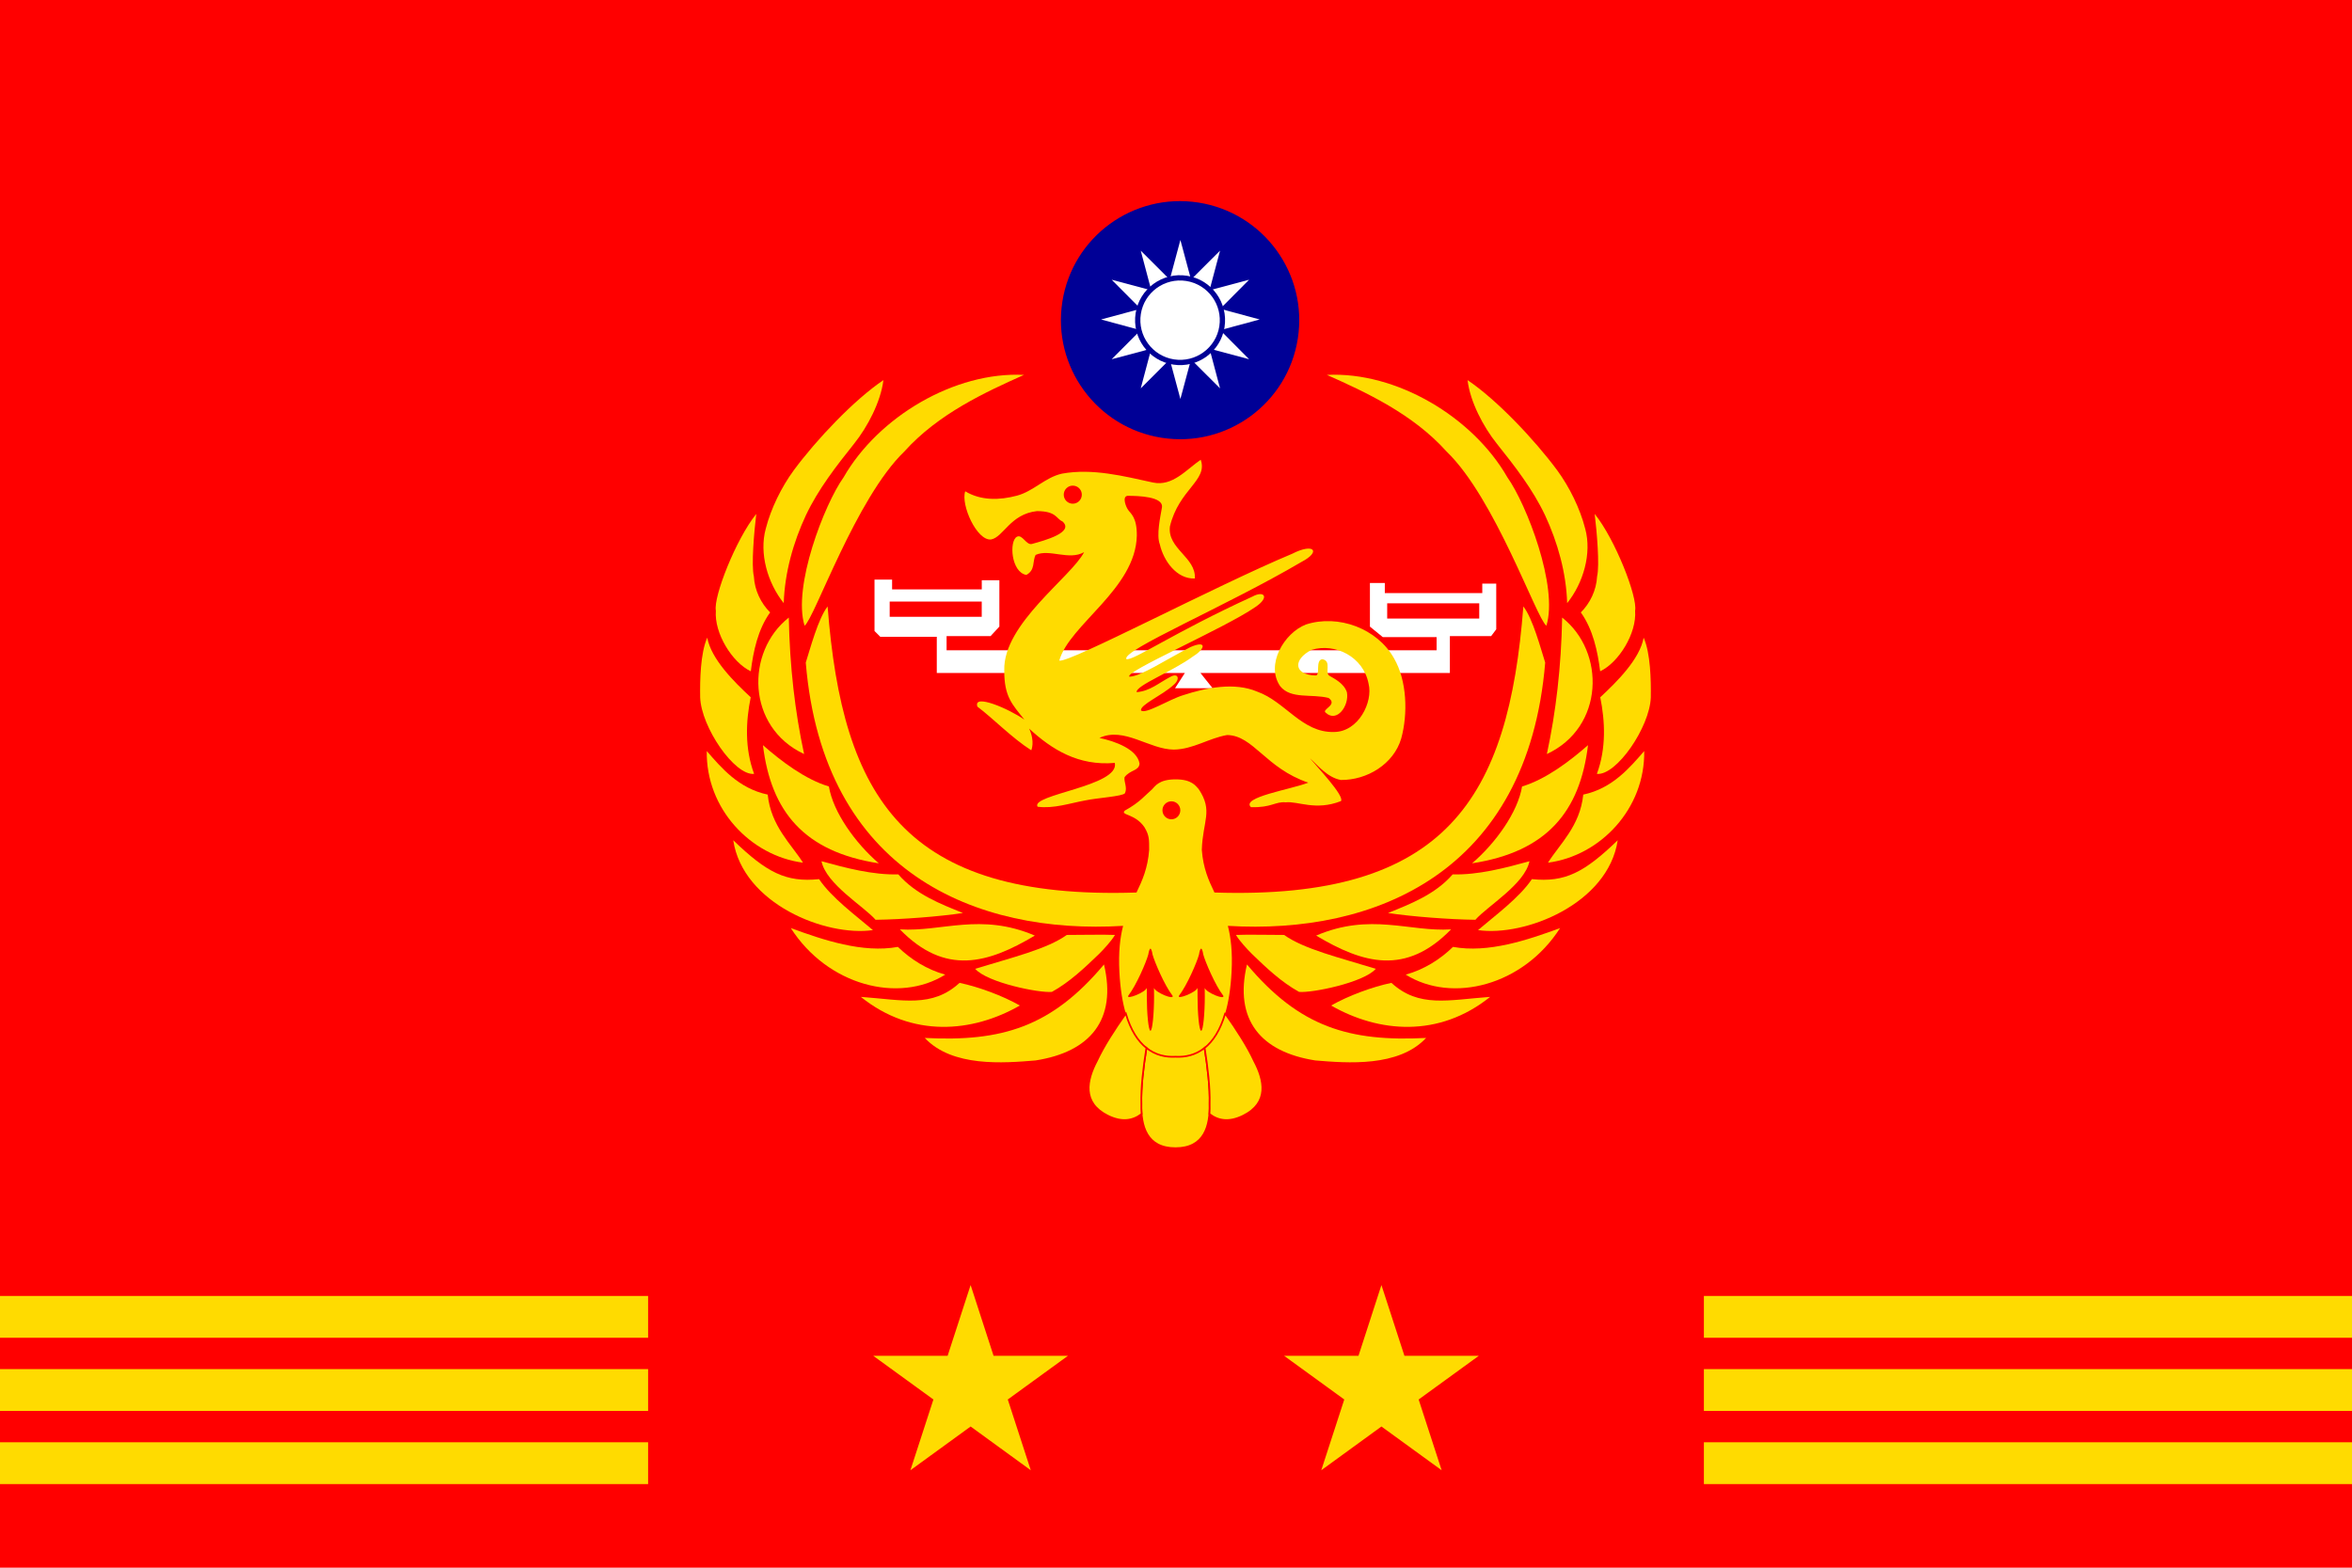 <?xml version="1.0" encoding="UTF-8" standalone="no"?>
<!-- Created with Inkscape (http://www.inkscape.org/) -->

<svg
   xmlns:dc="http://purl.org/dc/elements/1.1/"
   xmlns:cc="http://creativecommons.org/ns#"
   xmlns:rdf="http://www.w3.org/1999/02/22-rdf-syntax-ns#"
   xmlns:svg="http://www.w3.org/2000/svg"
   xmlns="http://www.w3.org/2000/svg"
   xmlns:sodipodi="http://sodipodi.sourceforge.net/DTD/sodipodi-0.dtd"
   xmlns:inkscape="http://www.inkscape.org/namespaces/inkscape"
   height="750"
   width="1125"
   version="1.1"
   id="svg2"
   inkscape:version="0.48.4 r9939"
   sodipodi:docname="海巡南沙指揮官旗.svg"
   inkscape:export-filename="D:\網頁\海巡南沙指揮官旗.png"
   inkscape:export-xdpi="30.24"
   inkscape:export-ydpi="30.24">
  <defs
     id="defs112"><style
   id="style3088"
   type="text/css">
   
    .fil0 {fill:#DA251D}
    .fil1 {fill:#FFF500}
   
  </style>

 <style
   id="style3060"
   type="text/css">
   
    .fil0 {fill:#DA251D}
    .fil1 {fill:#FFF500}
   
  </style>

  
  
  
  
  
 </defs>
  <sodipodi:namedview
     pagecolor="#ffffff"
     bordercolor="#666666"
     borderopacity="1"
     objecttolerance="10"
     gridtolerance="10"
     guidetolerance="10"
     inkscape:pageopacity="0"
     inkscape:pageshadow="2"
     inkscape:window-width="1920"
     inkscape:window-height="1028"
     id="namedview110"
     showgrid="false"
     inkscape:zoom="1"
     inkscape:cx="564.59605"
     inkscape:cy="363.38931"
     inkscape:window-x="-8"
     inkscape:window-y="-8"
     inkscape:window-maximized="1"
     inkscape:current-layer="svg2"
     showguides="true"
     inkscape:guide-bbox="true" />
  <rect
     style="stroke:none;fill:#ff0000;fill-opacity:1"
     height="750"
     width="1125"
     y="0"
     x="0"
     id="rect6" />
  <g
     id="g3029"
     transform="matrix(0.814,0,0,0.814,104.421,17.497)">
    <g
       id="g8"
       transform="matrix(1.122,0,0,1.122,282.222,93.224)">
      <g
         id="g10">
        <path
           id="path12"
           d="m 410.43,203.48 v 4.962 h -51.045 v -5.318 h -7.796 v 22.866 l 6.734,5.493 h 28.182 v 6.912 h -256.63 v -7.444 h 23.042 l 4.605,-4.962 v -24.28 h -9.218 v 4.786 h -46.967 v -5.14 h -9.21 l 0.001,26.941 3.015,3.013 h 29.598 v 18.965 h 129.92 l -5.139,7.977 h 19.674 l -6.379,-7.978 h 130.64 v -19.33 h 21.621 l 2.659,-3.545 V 203.47 h -7.264 v 0.001 z m -310.35,17.367 v -7.976 h 48.209 v 7.976 H 100.08 z m 308.76,0.924 h -48.21 v -7.976 h 48.21 v 7.976 z"
           style="fill:#ffffff"
           inkscape:connector-curvature="0" />
      </g>
      <g
         id="g14">
        <path
           id="path16"
           d="m 410.43,203.48 v 4.962 h -51.045 v -5.318 h -7.796 v 22.866 l 6.734,5.493 h 28.182 v 6.912 h -256.63 v -7.444 h 23.042 l 4.605,-4.962 v -24.28 h -9.218 v 4.786 h -46.967 v -5.14 h -9.21 l 0.001,26.941 3.015,3.013 h 29.598 v 18.965 h 129.92 l -5.139,7.977 h 19.674 l -6.379,-7.978 h 130.64 v -19.33 h 21.621 l 2.659,-3.545 V 203.47 h -7.264 v 0.001 z m -310.35,17.367 v -7.976 h 48.209 v 7.976 H 100.08 z m 308.76,0.924 h -48.21 v -7.976 h 48.21 v 7.976 z"
           style="fill:none"
           inkscape:connector-curvature="0" />
      </g>
    </g>
    <g
       id="g18"
       transform="matrix(1.105,0,0,1.145,438.434,248.71)"
       style="fill:#ffdb00;fill-opacity:1">
      <path
         id="path20"
         d="m 125.65,0 c 3.933,10.665 -11.622,15.094 -16.37,34.228 -1.488,11.48 13.961,15.839 13.252,26.717 -9.709,0.425 -16.689,-9.177 -18.638,-17.539 -1.878,-4.713 0.248,-13.89 1.134,-18.886 0.957,-5.634 -12.543,-6.024 -18.425,-5.988 -2.905,0.567 -0.567,5.917 0.425,7.193 1.311,1.878 4.748,3.756 4.642,13.217 -0.567,27.283 -35.894,45.673 -41.244,64.169 5.244,1.382 82.913,-38.339 123.87,-54.85 11.587,-5.74 15.555,-1.134 4.961,4.181 -40.181,22.819 -95.705,45.354 -93.154,49.89 3.472,1.098 25.193,-13.642 67.075,-32.102 6.13,-3.26 9.354,0.283 1.63,5.315 -16.618,11.126 -70.831,33.661 -67.004,35.823 6.413,-0.354 18.461,-8.327 32.457,-15.236 8.716,-3.65 7.902,0.886 1.524,4.677 -10.984,7.866 -30.862,15.13 -30.189,18.496 7.228,-0.602 11.587,-4.677 18.071,-7.937 4.181,-2.126 5.102,1.382 1.559,4.216 -6.059,5.386 -18.035,10.24 -17.327,13.146 2.587,2.02 14.811,-5.669 22.5,-7.902 12.047,-3.791 27.177,-6.803 39.366,-1.772 14.917,5.138 23.705,21.083 40.677,20.693 13.217,-0.035 20.87,-15.484 18.496,-24.661 -2.693,-14.032 -17.894,-21.189 -30.331,-17.504 -10.063,4.961 -9.531,12.827 2.126,13.146 2.728,0.071 -0.354,-8.114 3.685,-8.327 5.138,1.028 0.78,7.193 3.898,8.61 2.268,1.311 7.512,3.72 9.071,8.327 1.346,6.945 -5.386,15.839 -11.232,10.524 -2.587,-1.665 6.697,-3.969 1.488,-7.583 -9.035,-2.232 -20.055,0.78 -25.724,-6.024 -7.902,-10.984 2.02,-27.283 13.642,-31.677 17.291,-5.421 37.984,2.091 46.843,17.291 6.98,11.551 7.476,28.559 3.862,41.244 -4.004,13.11 -18.142,21.402 -32.102,21.26 -7.157,-1.205 -12.543,-7.795 -16.441,-11.161 3.72,4.394 18.496,19.346 16.512,22.004 -13.5,5.138 -22.925,-0.071 -29.339,0.638 -5.74,-0.496 -7.441,2.799 -18.532,2.48 -5.528,-5.102 21.26,-9.071 30.472,-12.579 -22.748,-7.476 -29.126,-24.236 -43.157,-24.449 -9.78,1.63 -18.071,7.335 -28.311,7.476 -13.075,-0.035 -26.469,-11.906 -39.579,-5.988 8.433,1.701 20.126,5.846 21.331,13.181 -0.283,3.791 -4.996,3.118 -7.972,6.98 -0.461,2.197 1.63,5.386 0.213,8.22 -1.169,1.63 -14.598,2.374 -21.224,3.72 -8.327,1.488 -16.654,4.287 -25.228,3.224 -4.08,-6.27 43.79,-10.56 41.061,-22.5 -19.488,1.63 -33.519,-6.91 -45.566,-17.61 3.259,6.73 1.133,11.13 1.133,11.13 -10.204,-6.27 -20.126,-16.2 -28.63,-22.4 -2.516,-6.91 16.689,1.07 24.981,6.67 -6.414,-7.8 -10.807,-11.73 -10.701,-25.3 -0.709,-23.85 35.61,-47.874 42.449,-60.665 -8.043,4.429 -18.39,-1.843 -25.795,1.417 -1.772,3.366 -0.035,7.689 -4.925,10.276 -8.15,-1.417 -9.213,-17.433 -5.032,-19.594 2.941,-1.524 5.032,4.642 8.15,3.65 C 42.481,41.463 58.674,37.282 52.119,31.648 48.752,30.336 49.035,26.367 38.547,26.367 24.339,27.891 20.831,39.655 14.169,40.93 6.587,41.71 -2.059,23.072 0.421,16.198 c 8.398,4.89 18.319,4.606 27.532,2.232 8.858,-2.303 14.952,-9.39 23.952,-11.303 16.229,-2.835 32.705,1.276 48.401,4.571 10.42,2.126 17.72,-6.697 25.34,-11.693 z"
         style="fill:#ffdb00;fill-opacity:1;fill-rule:nonzero"
         inkscape:connector-curvature="0" />
    </g>
    <ellipse
       id="ellipse22"
       d="m 118,7441 c 0,65.17 -52.83,118 -118,118 -65.17,0 -118,-52.83 -118,-118 0,-65.17 52.83,-118 118,-118 65.17,0 118,52.83 118,118 z"
       class="fil0"
       ry="118"
       rx="118"
       cy="7441"
       cx="0"
       transform="matrix(0.045,0,0,0.045,502.099,-65.61)"
       style="fill:#ff0000;fill-opacity:1"
       sodipodi:cx="0"
       sodipodi:cy="7441"
       sodipodi:rx="118"
       sodipodi:ry="118" />
    <path
       id="path24"
       d="m 358.009,334.969 c -5.582,7.158 -10.258,25.005 -12.812,32.969 10.269,123.609 100.331,159.97 186.469,154.719 -1.785,6.962 -2.767,15.46 -2.188,26.906 2.034,40.15 17.546,50.854 32.969,50 15.422,0.853 30.934,-9.851 32.969,-50 0.593,-11.433 -0.408,-19.95 -2.188,-26.906 86.138,5.251 176.2,-31.11 186.469,-154.719 -2.555,-7.964 -7.231,-25.811 -12.812,-32.969 l -0.031,0 c -8.704,112.431 -45.012,172.533 -181.469,168.094 -0.002,-0.004 -0.029,0.004 -0.031,0 -3.461,-7.165 -6.638,-14.326 -7.438,-25.062 0.52,-17.112 6.814,-22.778 -1.844,-35.719 -1.656,-1.706 -3.879,-5.766 -13.625,-5.719 -9.745,0 -12.016,4.059 -13.719,5.812 -3.879,3.271 -6.996,7.554 -16.031,12.531 -2.98,2.797 6.044,1.659 11.531,9.812 2.886,4.788 2.75,7.356 2.75,13.281 -0.8,10.737 -3.982,17.895 -7.438,25.062 -0.011,3.4e-4 -0.021,-3.4e-4 -0.031,0 C 403.006,507.502 366.745,447.4 358.041,334.969 l -0.031,0 z"
       style="fill:#ffdb00;fill-opacity:1;stroke:none"
       inkscape:connector-curvature="0" />
    <path
       id="path26"
       d="m 546.457,539.52 c -1.135,4.314 -6.954,17.965 -11.78,24.223 -1.277,2.512 9.982,-1.944 10.928,-4.598 v 5.072 c 0,9.623 0.946,20.099 2.129,20.099 1.183,0 2.129,-10.476 2.129,-20.099 0,-0.806 -0.047,-4.314 -0.047,-5.072 1.088,2.844 12.063,7.253 10.928,4.598 -4.825,-6.257 -10.644,-20.051 -11.78,-24.27 -0.331,-2.133 -0.804,-3.413 -1.23,-3.413 -0.473,0 -0.899,1.28 -1.277,3.46 z"
       style="fill:#ff0000;fill-opacity:1"
       inkscape:connector-curvature="0" />
    <path
       id="path28"
       d="m 565.287,454.72 c 0,2.939 -2.318,5.309 -5.251,5.309 -2.886,0 -5.251,-2.37 -5.251,-5.309 0,-2.892 2.365,-5.262 5.251,-5.262 2.933,0 5.251,2.37 5.251,5.262 z"
       style="fill:#ff0000;fill-opacity:1"
       inkscape:connector-curvature="0" />
    <path
       id="path30"
       d="m 579.527,594.41 c -5.204,4.124 -11.165,5.499 -17.078,5.167 -5.961,0.332 -11.874,-1.043 -17.078,-5.167 -1.845,11.424 -3.264,23.512 -2.98,32.85 -0.331,12.893 2.98,26.071 20.058,26.071 17.078,0 20.39,-13.178 20.058,-26.071 0.284,-9.338 -1.135,-21.378 -2.98,-32.85 z"
       style="fill:#ffdb00;fill-opacity:1;stroke:#ff0000;stroke-width:1;stroke-linecap:butt;stroke-linejoin:miter;stroke-miterlimit:4;stroke-opacity:1;stroke-dasharray:none"
       inkscape:connector-curvature="0" />
    <path
       id="path32"
       d="m 576.267,539.52 c -1.135,4.314 -6.954,17.965 -11.78,24.223 -1.325,2.512 9.935,-1.944 10.928,-4.598 v 5.072 c 0,9.623 0.899,20.099 2.129,20.099 1.183,0 2.129,-10.476 2.129,-20.099 0,-0.806 -0.047,-4.314 -0.047,-5.072 1.041,2.844 12.063,7.253 10.928,4.598 -4.825,-6.257 -10.644,-20.051 -11.78,-24.27 -0.331,-2.133 -0.804,-3.413 -1.23,-3.413 -0.473,0 -0.946,1.28 -1.277,3.46 z"
       style="fill:#ff0000;fill-opacity:1"
       inkscape:connector-curvature="0" />
    <path
       id="path34"
       d="m 591.637,574.17 c -2.886,9.86 -7.144,16.306 -12.063,20.241 1.798,11.471 3.217,23.512 2.933,32.85 0.047,1.991 0.047,3.982 -0.095,5.973 4.967,3.887 11.401,5.167 19.822,0.995 15.328,-7.632 12.442,-20.904 6.387,-32.281 -3.832,-8.39 -10.36,-18.439 -16.983,-27.778 z"
       style="fill:#ffdb00;fill-opacity:1;stroke:#ff0000;stroke-width:1;stroke-linecap:butt;stroke-linejoin:miter;stroke-miterlimit:4;stroke-opacity:1;stroke-dasharray:none"
       inkscape:connector-curvature="0" />
    <path
       id="path36"
       d="m 533.257,574.17 c 2.886,9.86 7.144,16.306 12.111,20.241 -1.845,11.471 -3.264,23.512 -2.98,32.85 -0.047,1.991 0,3.982 0.142,5.973 -5.015,3.887 -11.448,5.167 -19.869,0.995 -15.28,-7.632 -12.395,-20.904 -6.386,-32.281 3.879,-8.39 10.36,-18.439 16.983,-27.778 z"
       style="fill:#ffdb00;fill-opacity:1;stroke:#ff0000;stroke-width:1;stroke-linecap:butt;stroke-linejoin:miter;stroke-miterlimit:4;stroke-opacity:1;stroke-dasharray:none"
       inkscape:connector-curvature="0" />
    <path
       style="fill:#ffdb00;fill-opacity:1;stroke:none"
       d="m 651.437,198.84 c 40.779,-2.038 85.674,24.649 106.06,60.248 11.165,15.643 30.04,64.277 22.897,87.173 -5.913,-4.408 -30.088,-74.896 -58.662,-102.39 -19.869,-22.184 -47.686,-34.935 -70.299,-45.032 z"
       id="path40"
       inkscape:connector-curvature="0" />
    <path
       style="fill:#ffdb00;fill-opacity:1;stroke:none"
       d="m 734.077,201.92 c 17.22,11.566 39.313,34.983 52.606,52.901 7.238,9.86 13.483,22.516 16.51,34.367 4.021,14.6 -1.135,32.044 -10.597,43.8 -0.52,-17.728 -5.535,-35.646 -13.01,-51.716 -7.285,-15.358 -17.788,-28.821 -28.337,-42.046 -7.853,-9.812 -15.659,-24.554 -17.173,-37.306 z"
       id="path42"
       inkscape:connector-curvature="0" />
    <path
       style="fill:#ffdb00;fill-opacity:1;stroke:none"
       d="m 808.777,280.56 c 11.969,14.79 25.31,48.777 23.748,56.883 1.041,13.273 -9.651,30.48 -20.532,35.599 -1.466,-11.756 -4.21,-24.602 -11.354,-34.604 5.346,-5.309 9.13,-12.941 9.556,-21.189 1.561,-6.494 -0.142,-26.261 -1.419,-36.689 z"
       id="path44"
       inkscape:connector-curvature="0" />
    <path
       style="fill:#ffdb00;fill-opacity:1;stroke:none"
       d="m 789.667,341.47 c 25.499,20.051 24.884,64.42 -8.989,80.205 5.346,-24.839 8.421,-51.242 8.989,-80.205 z"
       id="path48"
       inkscape:connector-curvature="0" />
    <path
       style="fill:#ffdb00;fill-opacity:1;stroke:none"
       d="m 837.547,353.28 c 4.069,9.196 4.352,25.171 4.21,35.03 -0.568,17.491 -20.2,46.17 -31.696,45.032 5.582,-15.074 4.825,-30.906 1.987,-45.032 9.84,-9.149 23.228,-22.421 25.499,-35.03 z"
       id="path50"
       inkscape:connector-curvature="0" />
    <path
       style="fill:#ffdb00;fill-opacity:1;stroke:none"
       d="m 766.107,440.73 c 13.861,-4.124 28.054,-14.884 38.745,-24.27 -4.684,39.012 -24.222,62.713 -68.123,69.444 13.861,-11.898 26.871,-30.006 29.378,-45.174 z"
       id="path52"
       inkscape:connector-curvature="0" />
    <path
       style="fill:#ffdb00;fill-opacity:1;stroke:none"
       d="m 837.877,419.92 c 0.568,33.798 -25.688,61.576 -56.533,65.605 6.765,-10.855 18.828,-21.426 20.721,-40.007 17.173,-3.65 27.249,-15.785 35.812,-25.597 z"
       id="path54"
       inkscape:connector-curvature="0" />
    <path
       style="fill:#ffdb00;fill-opacity:1;stroke:none"
       d="m 822.307,472.35 c -5.63,37.353 -54.451,56.788 -82.079,52.806 9.887,-8.485 24.222,-18.914 31.649,-29.958 19.538,2.038 30.845,-3.982 50.43,-22.848 z"
       id="path56"
       inkscape:connector-curvature="0" />
    <path
       style="fill:#ffdb00;fill-opacity:1;stroke:none"
       d="m 725.327,492.4 c 14.949,0.427 30.892,-3.792 45.132,-7.727 -2.791,13.51 -24.647,26.308 -31.791,34.414 -15.517,-0.19 -37.562,-1.896 -51.329,-3.982 13.104,-5.309 27.675,-10.855 37.988,-22.706 z"
       id="path58"
       inkscape:connector-curvature="0" />
    <path
       style="fill:#ffdb00;fill-opacity:1;stroke:none"
       d="m 645.097,528.38 c 31.885,-13.652 54.83,-2.086 79.288,-3.65 -26.682,27.351 -51.707,20.099 -79.288,3.65 z"
       id="path60"
       inkscape:connector-curvature="0" />
    <path
       style="fill:#ffdb00;fill-opacity:1;stroke:none"
       d="m 725.517,535.02 c 20.721,3.792 43.76,-4.029 62.919,-11.045 -21.572,33.75 -63.298,44.463 -90.689,27.351 10.786,-2.986 20.295,-9.006 27.77,-16.306 z"
       id="path62"
       inkscape:connector-curvature="0" />
    <path
       style="fill:#ffdb00;fill-opacity:1;stroke:none"
       d="m 597.977,528 c 6.86,-0.332 21.478,0.047 28.29,0 11.922,8.438 32.264,13.225 53.884,19.909 -7.096,8.153 -37.752,14.315 -45.084,13.557 -10.455,-5.783 -19.254,-14.126 -27.77,-22.374 -2.838,-2.844 -7.238,-7.584 -9.32,-11.092 z"
       id="path64"
       inkscape:connector-curvature="0" />
    <path
       style="fill:#ffdb00;fill-opacity:1;stroke:none"
       d="m 604.457,545.35 c 30.892,36.832 60.128,45.506 105.26,43.183 -16.132,17.254 -46.267,14.79 -65.095,13.225 -32.027,-4.977 -47.875,-23.843 -40.164,-56.409 z"
       id="path66"
       inkscape:connector-curvature="0" />
    <path
       style="fill:#ffdb00;fill-opacity:1;stroke:none"
       d="m 653.897,569.48 c 10.077,-5.736 24.127,-10.95 35.434,-13.32 16.179,14.79 33.21,10.049 57.999,8.248 -30.088,24.175 -65.474,21.094 -93.433,5.072 z"
       id="path68"
       inkscape:connector-curvature="0" />
    <path
       style="fill:#ffdb00;fill-opacity:1;stroke:none"
       d="m 473.417,198.84 c -40.732,-2.038 -85.674,24.649 -106.02,60.248 -11.212,15.643 -30.04,64.277 -22.897,87.173 5.866,-4.408 30.088,-74.896 58.614,-102.39 19.917,-22.184 47.734,-34.935 70.299,-45.032 z"
       id="path70"
       inkscape:connector-curvature="0" />
    <path
       style="fill:#ffdb00;fill-opacity:1;stroke:none"
       d="m 390.817,201.92 c -17.22,11.566 -39.36,34.983 -52.606,52.901 -7.238,9.86 -13.483,22.516 -16.51,34.367 -4.021,14.6 1.135,32.044 10.55,43.8 0.568,-17.728 5.535,-35.646 13.057,-51.716 7.285,-15.358 17.788,-28.821 28.337,-42.046 7.853,-9.812 15.612,-24.554 17.173,-37.306 z"
       id="path72"
       inkscape:connector-curvature="0" />
    <path
       style="fill:#ffdb00;fill-opacity:1;stroke:none"
       d="m 316.117,280.56 c -11.969,14.79 -25.31,48.777 -23.748,56.883 -1.041,13.273 9.651,30.48 20.532,35.599 1.466,-11.756 4.163,-24.602 11.354,-34.604 -5.346,-5.309 -9.13,-12.941 -9.556,-21.189 -1.561,-6.494 0.142,-26.261 1.419,-36.689 z"
       id="path74"
       inkscape:connector-curvature="0" />
    <path
       style="fill:#ffdb00;fill-opacity:1;stroke:none"
       d="m 335.227,341.47 c -25.499,20.051 -24.884,64.42 8.989,80.205 -5.346,-24.839 -8.421,-51.242 -8.989,-80.205 z"
       id="path78"
       inkscape:connector-curvature="0" />
    <path
       style="fill:#ffdb00;fill-opacity:1;stroke:none"
       d="m 287.307,353.28 c -4.069,9.196 -4.305,25.171 -4.163,35.03 0.568,17.491 20.2,46.17 31.696,45.032 -5.582,-15.074 -4.873,-30.906 -1.987,-45.032 -9.887,-9.149 -23.228,-22.421 -25.546,-35.03 z"
       id="path80"
       inkscape:connector-curvature="0" />
    <path
       style="fill:#ffdb00;fill-opacity:1;stroke:none"
       d="m 358.787,440.73 c -13.908,-4.124 -28.054,-14.884 -38.745,-24.27 4.684,39.012 24.222,62.713 68.076,69.444 -13.814,-11.898 -26.823,-30.006 -29.331,-45.174 z"
       id="path82"
       inkscape:connector-curvature="0" />
    <path
       style="fill:#ffdb00;fill-opacity:1;stroke:none"
       d="m 287.027,419.92 c -0.568,33.798 25.641,61.576 56.533,65.605 -6.812,-10.855 -18.828,-21.426 -20.721,-40.007 -17.173,-3.65 -27.249,-15.785 -35.812,-25.597 z"
       id="path84"
       inkscape:connector-curvature="0" />
    <path
       style="fill:#ffdb00;fill-opacity:1;stroke:none"
       d="m 302.587,472.35 c 5.63,37.353 54.404,56.788 82.079,52.806 -9.935,-8.485 -24.222,-18.914 -31.649,-29.958 -19.538,2.038 -30.845,-3.982 -50.43,-22.848 z"
       id="path86"
       inkscape:connector-curvature="0" />
    <path
       style="fill:#ffdb00;fill-opacity:1;stroke:none"
       d="m 399.567,492.4 c -14.949,0.427 -30.892,-3.792 -45.132,-7.727 2.791,13.51 24.647,26.308 31.791,34.414 15.517,-0.19 37.562,-1.896 51.329,-3.982 -13.104,-5.309 -27.675,-10.855 -37.988,-22.706 z"
       id="path88"
       inkscape:connector-curvature="0" />
    <path
       style="fill:#ffdb00;fill-opacity:1;stroke:none"
       d="m 479.797,528.38 c -31.885,-13.652 -54.83,-2.086 -79.288,-3.65 26.634,27.351 51.66,20.099 79.288,3.65 z"
       id="path90"
       inkscape:connector-curvature="0" />
    <path
       style="fill:#ffdb00;fill-opacity:1;stroke:none"
       d="m 399.327,535.02 c -20.673,3.792 -43.712,-4.029 -62.919,-11.045 21.62,33.75 63.345,44.463 90.736,27.351 -10.786,-2.986 -20.295,-9.006 -27.817,-16.306 z"
       id="path92"
       inkscape:connector-curvature="0" />
    <path
       style="fill:#ffdb00;fill-opacity:1;stroke:none"
       d="m 526.877,528 c -6.812,-0.332 -21.43,0.047 -28.29,0 -11.874,8.438 -32.217,13.225 -53.836,19.909 7.096,8.153 37.752,14.315 45.084,13.557 10.455,-5.783 19.207,-14.126 27.77,-22.374 2.838,-2.844 7.238,-7.584 9.272,-11.092 z"
       id="path94"
       inkscape:connector-curvature="0" />
    <path
       style="fill:#ffdb00;fill-opacity:1;stroke:none"
       d="m 520.437,545.35 c -30.892,36.832 -60.128,45.506 -105.31,43.183 16.179,17.254 46.314,14.79 65.095,13.225 32.075,-4.977 47.923,-23.843 40.212,-56.409 z"
       id="path96"
       inkscape:connector-curvature="0" />
    <path
       style="fill:#ffdb00;fill-opacity:1;stroke:none"
       d="m 471.007,569.48 c -10.077,-5.736 -24.174,-10.95 -35.434,-13.32 -16.179,14.79 -33.21,10.049 -57.999,8.248 30.04,24.175 65.474,21.094 93.433,5.072 z"
       id="path98"
       inkscape:connector-curvature="0" />
    <ellipse
       style="fill:#000096;fill-opacity:1"
       d="m 1165.508,701.65 c 0,38.445 -31.254,69.61 -69.808,69.61 -38.554,0 -69.808,-31.165 -69.808,-69.61 0,-38.445 31.254,-69.61 69.808,-69.61 38.554,0 69.808,31.165 69.808,69.61 z"
       cy="701.65"
       rx="69.808"
       ry="69.61"
       transform="matrix(-0.991,-0.155,0.155,-0.993,1542.232,1033.249)"
       cx="1095.7"
       id="ellipse102"
       sodipodi:cx="1095.7"
       sodipodi:cy="701.65002"
       sodipodi:rx="69.807999"
       sodipodi:ry="69.610001" />
    <path
       style="fill:#ffffff"
       d="m 565.333,119.546 6.251,23.274 17.048,-17.007 -6.194,23.304 23.27,-6.21 -16.99,17.093 23.212,6.269 -23.212,6.269 16.99,17.094 -23.27,-6.21 6.194,23.333 -17.048,-17.036 -6.251,23.275 -6.252,-23.275 -17.048,17.036 6.194,-23.333 -23.27,6.21 16.99,-17.065 -23.212,-6.297 23.212,-6.269 -16.99,-17.093 23.27,6.21 -6.194,-23.304 17.048,17.007 6.252,-23.275 0,0 z"
       id="path104"
       inkscape:connector-curvature="0" />
    <ellipse
       style="fill:#000096;fill-opacity:1"
       d="m 1122.062,701.65 c 0,14.518 -11.803,26.288 -26.362,26.288 -14.559,0 -26.362,-11.77 -26.362,-26.288 0,-14.518 11.803,-26.288 26.362,-26.288 14.559,0 26.362,11.77 26.362,26.288 z"
       cy="701.65"
       rx="26.362"
       ry="26.288"
       transform="matrix(-0.991,-0.155,0.155,-0.993,1542.232,1033.249)"
       cx="1095.7"
       id="ellipse106"
       sodipodi:cx="1095.7"
       sodipodi:cy="701.65002"
       sodipodi:rx="26.362"
       sodipodi:ry="26.288" />
    <ellipse
       style="fill:#ffffff"
       d="m 1118.969,701.65 c 0,12.815 -10.418,23.204 -23.269,23.204 -12.851,0 -23.269,-10.389 -23.269,-23.204 0,-12.815 10.418,-23.204 23.269,-23.204 12.851,0 23.269,10.389 23.269,23.204 z"
       cy="701.65"
       rx="23.269"
       ry="23.204"
       transform="matrix(-0.991,-0.155,0.155,-0.993,1542.232,1033.249)"
       cx="1095.7"
       id="ellipse108"
       sodipodi:cx="1095.7"
       sodipodi:cy="701.65002"
       sodipodi:rx="23.268999"
       sodipodi:ry="23.204" />
  </g>
  <rect
     style="fill:#ffdb00;fill-opacity:1;fill-rule:evenodd;stroke:none"
     id="rect3078"
     width="1125"
     height="20"
     x="0"
     y="690" />
  <rect
     style="fill:#ffdb00;fill-opacity:1;fill-rule:evenodd;stroke:none"
     id="rect3078-1"
     width="1125"
     height="20"
     x="0"
     y="655" />
  <rect
     style="fill:#ffdb00;fill-opacity:1;fill-rule:evenodd;stroke:none"
     id="rect3078-7"
     width="1125"
     height="20"
     x="0"
     y="620" />
  <rect
     style="fill:#ff0000;fill-opacity:1;stroke:none"
     height="100"
     width="505"
     y="615"
     x="310"
     id="rect6-1" />
  <g
     id="g3066"
     transform="matrix(0.025,0,0,0.025,562.513,289.982)"
     style="fill:#ffdb00;fill-opacity:1">
   <path
   style="fill:#ffdb00;fill-opacity:1"
   inkscape:connector-curvature="0"
   id="73100432"
   class="fil1"
   d="m -3930,12992 c 146,451 293,903 439,1354 475,0 949,0 1423,0 -383,279 -767,557 -1151,836 147,451 293,903 440,1354 -384,-279 -768,-558 -1151,-837 -384,279 -768,558 -1152,837 147,-451 293,-903 440,-1354 -384,-279 -767,-557 -1151,-836 474,0 948,0 1423,0 146,-451 293,-903 440,-1354 z" />

   <path
   style="fill:#ffdb00;fill-opacity:1"
   inkscape:connector-curvature="0"
   id="73474808"
   class="fil1"
   d="m 3930,12992 c 147,451 294,903 440,1354 475,0 949,0 1423,0 -383,279 -767,557 -1151,836 147,451 293,903 440,1354 -384,-279 -768,-558 -1152,-837 -383,279 -767,558 -1151,837 147,-451 293,-903 440,-1354 -384,-279 -768,-557 -1151,-836 474,0 948,0 1423,0 146,-451 293,-903 439,-1354 z" />

  </g>
</svg>
